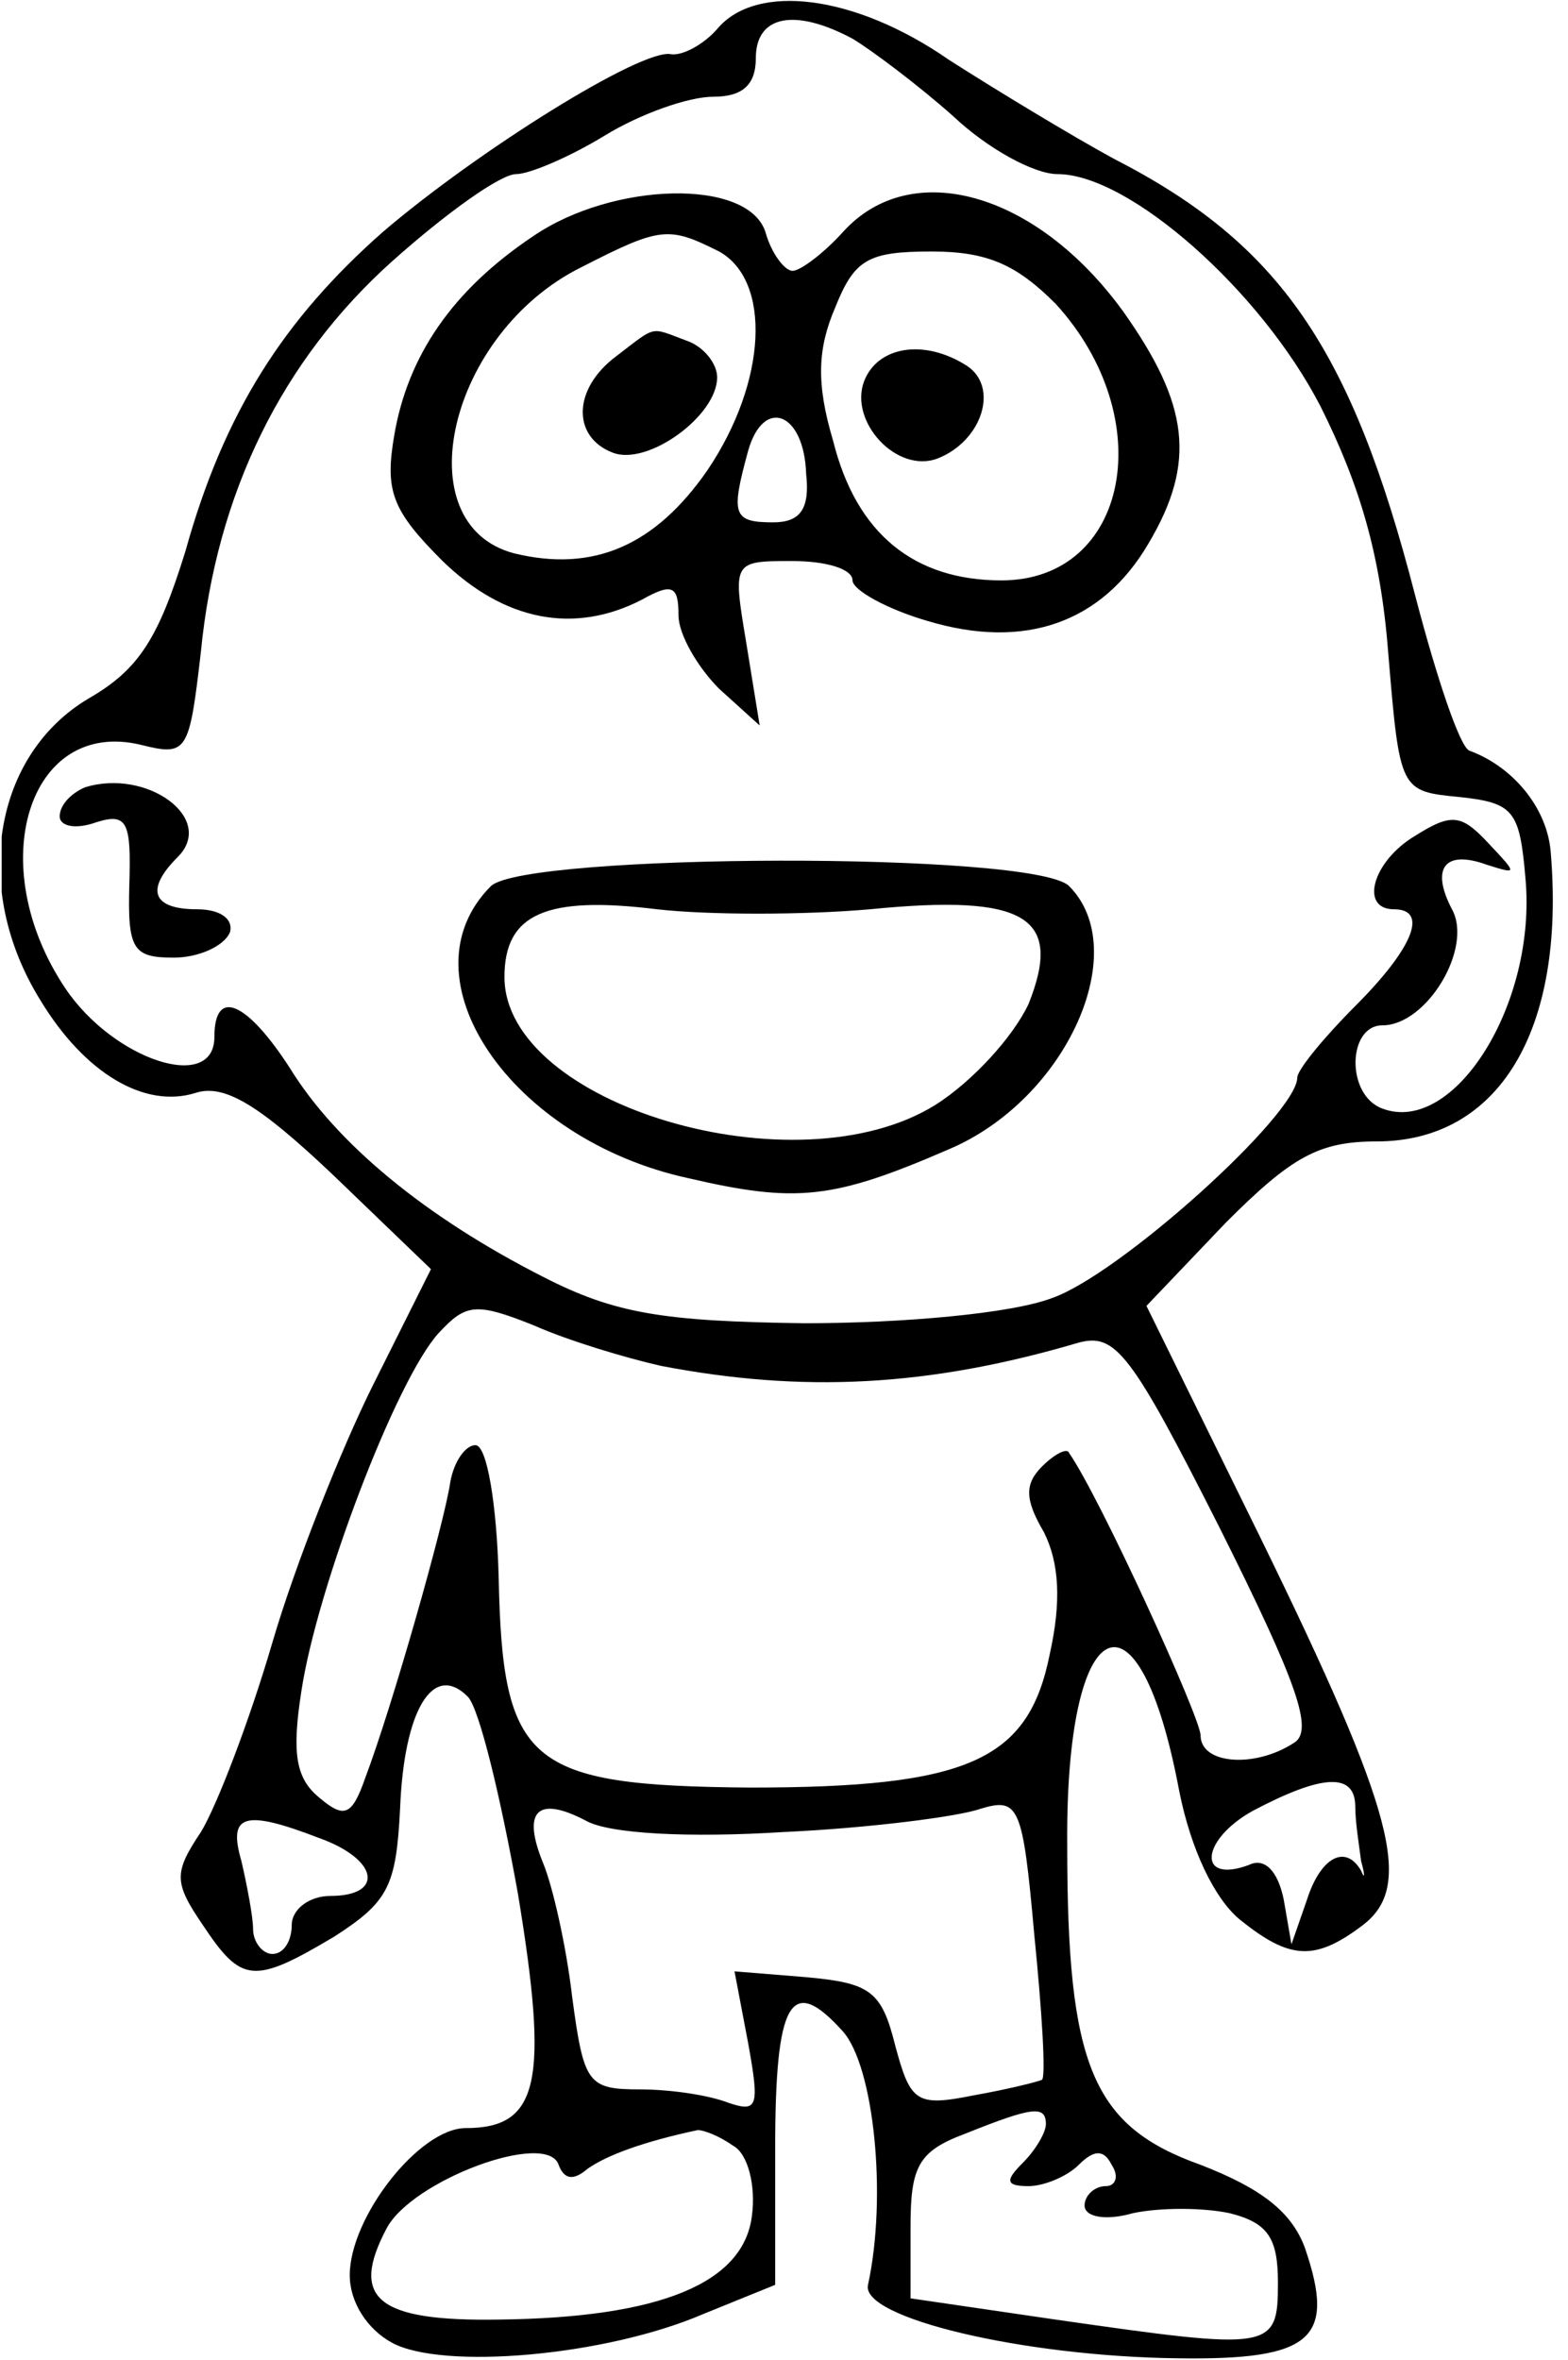 <?xml version="1.0" encoding="utf-8"?>
<!-- Generator: Adobe Illustrator 16.0.0, SVG Export Plug-In . SVG Version: 6.00 Build 0)  -->
<!DOCTYPE svg PUBLIC "-//W3C//DTD SVG 1.1//EN" "http://www.w3.org/Graphics/SVG/1.1/DTD/svg11.dtd">
<svg version="1.1" id="Layer_1" xmlns="http://www.w3.org/2000/svg" xmlns:xlink="http://www.w3.org/1999/xlink" x="0px" y="0px"
	 width="81.087px" height="122px" viewBox="0 0 81.087 122" enable-background="new 0 0 81.087 122" xml:space="preserve">
<g>
	<g>
		<defs>
			<rect id="SVGID_1_" x="0.087" width="81" height="122"/>
		</defs>
		<clipPath id="SVGID_2_">
			<use xlink:href="#SVGID_1_"  overflow="visible"/>
		</clipPath>
		<path clip-path="url(#SVGID_2_)" d="M37.087,1.5c-0.699,0.801-1.801,1.398-2.398,1.301c-1.5-0.301-10,5-14.903,9.199
			c-5.097,4.5-8.199,9.301-10.199,16.5c-1.398,4.5-2.398,6.102-5,7.602c-4.898,2.898-6.102,9.796-2.5,15.597
			c2.301,3.801,5.398,5.602,8,4.801c1.5-0.5,3.301,0.602,7.102,4.199l5.097,4.903l-3,6c-1.597,3.198-4,9.198-5.199,13.296
			c-1.199,4.102-2.898,8.5-3.699,9.801c-1.403,2.102-1.403,2.602,0.097,4.801c2,3,2.602,3.103,6.801,0.603
			c2.801-1.802,3.199-2.603,3.403-6.603c0.199-5.102,1.699-7.602,3.5-5.801c0.597,0.602,1.699,5.199,2.597,10.199
			C28.388,107.603,27.888,110,24.087,110c-2.398,0-6,4.603-6,7.603c0,1.397,0.898,2.796,2.199,3.5c2.602,1.397,11,0.698,16.102-1.5
			l3.699-1.5v-7c0-7.704,0.801-9.103,3.5-6.103c1.602,1.801,2.301,8.5,1.301,13.103c-0.402,1.698,8,3.698,16,3.796
			c7,0.102,8.199-1,6.598-5.699c-0.699-1.898-2.297-3.097-5.398-4.301c-5.602-2-6.898-5.098-6.898-16.5
			c-0.102-12.199,3.699-14,5.797-2.796c0.602,3,1.801,5.5,3.102,6.597c2.602,2.102,3.898,2.199,6.398,0.301
			c2.602-2,1.703-5.699-5.297-20l-5.902-12l4.102-4.301C66.787,59.801,68.189,59,71.189,59c6.297,0,9.797-5.699,9-15
			c-0.203-2.301-2-4.398-4.203-5.199c-0.5-0.199-1.699-3.801-2.797-8c-3.301-12.801-7-18.199-15.602-22.602
			c-2.199-1.199-6-3.5-8.5-5.097C44.189-0.301,39.087-0.898,37.087,1.5L37.087,1.5z M44.087,2c1,0.602,3.398,2.398,5.199,4
			c1.801,1.699,4.199,3,5.402,3c3.699,0,10.5,6,13.598,12c2,4,3.102,7.602,3.5,12.699c0.602,7.199,0.602,7.199,3.699,7.5
			c2.801,0.301,3.102,0.699,3.402,4.199c0.598,6.5-3.699,13.301-7.402,11.903c-1.898-0.699-1.797-4.301,0-4.301
			c2.301,0,4.703-4,3.602-6c-1.102-2.102-0.398-3.102,1.801-2.301c1.598,0.5,1.598,0.5,0.098-1.097
			c-1.398-1.5-1.898-1.602-3.797-0.403C70.986,44.5,70.287,47,72.087,47s1,2-2,5c-1.602,1.602-3,3.301-3,3.699
			c0,1.903-9.199,10.199-12.699,11.403c-2.102,0.796-7.699,1.296-12.801,1.296c-7.301-0.098-9.801-0.5-13.5-2.398
			c-6.102-3.102-10.699-6.898-13.102-10.801c-2.199-3.398-3.898-4.199-3.898-1.597c0,2.898-5.199,1.199-7.699-2.5
			c-4.301-6.403-1.903-14,3.898-12.602c2.403,0.602,2.5,0.398,3.102-4.801c0.801-8.199,4.199-15.097,9.898-20.199
			C23.087,11,25.888,9,26.689,9c0.699,0,2.796-0.898,4.597-2c1.801-1.102,4.301-2,5.602-2c1.5,0,2.199-0.602,2.199-2
			C39.087,0.801,41.087,0.398,44.087,2L44.087,2z M34.189,70.603c7.296,1.397,13.796,1.097,21.597-1.204
			c1.902-0.5,2.699,0.5,7.301,9.602c4,8,4.898,10.5,3.801,11.103c-2,1.296-4.801,1.097-4.801-0.403
			c0-0.898-5.199-12.301-6.801-14.597c-0.098-0.302-0.801,0.097-1.398,0.698c-0.902,0.898-0.902,1.699,0.098,3.398
			c0.801,1.602,0.902,3.602,0.301,6.301c-1.098,5.5-4.199,6.898-15.5,6.898c-11.5-0.098-12.801-1.199-13-10.898
			c-0.097-3.699-0.597-6.801-1.199-6.801c-0.5,0-1.102,0.801-1.301,1.903c-0.301,2.097-3,11.597-4.398,15.296
			c-0.699,2-1.102,2.102-2.403,1c-1.199-1-1.398-2.296-0.898-5.5c0.801-5.296,4.898-16.098,7.102-18.5
			c1.398-1.5,1.898-1.598,4.898-0.398C29.388,69.301,32.388,70.199,34.189,70.603L34.189,70.603z M70.087,93.398
			c0,0.801,0.199,2,0.301,2.801c0.199,0.699,0.199,1,0,0.5c-0.801-1.398-2.102-0.699-2.801,1.5l-0.801,2.301l-0.398-2.301
			c-0.301-1.5-1-2.199-1.801-1.801c-2.699,1-2.5-1.296,0.199-2.796C68.388,91.699,70.087,91.603,70.087,93.398L70.087,93.398z
			 M40.485,94.699c4.403-0.199,9.102-0.801,10.204-1.199c2-0.602,2.199-0.199,2.797,6.5c0.402,4,0.602,7.301,0.402,7.5
			c-0.199,0.103-1.801,0.5-3.5,0.801c-3,0.598-3.301,0.398-4.102-2.602c-0.699-2.801-1.301-3.199-4.598-3.5l-3.704-0.301
			l0.704,3.704c0.597,3.296,0.5,3.597-1,3.097c-1-0.398-3-0.699-4.602-0.699c-2.699,0-2.898-0.301-3.5-4.801
			c-0.301-2.597-1-5.699-1.5-6.898c-1.102-2.698-0.301-3.5,2.199-2.198C31.485,94.801,35.689,95,40.485,94.699L40.485,94.699z
			 M16.485,95c3.102,1.103,3.403,3,0.602,3c-1.102,0-2,0.699-2,1.5s-0.398,1.5-1,1.5c-0.5,0-1-0.602-1-1.301
			c0-0.597-0.301-2.199-0.602-3.5C11.787,93.801,12.587,93.5,16.485,95L16.485,95z M54.087,109.801c0,0.398-0.5,1.302-1.199,2
			c-0.902,0.898-0.902,1.199,0.301,1.199c0.797,0,2-0.5,2.598-1.102c0.801-0.796,1.301-0.796,1.699,0
			C57.888,112.5,57.689,113,57.189,113c-0.602,0-1.102,0.5-1.102,1c0,0.603,1.102,0.801,2.5,0.398c1.398-0.296,3.602-0.296,5,0
			c2,0.5,2.5,1.301,2.5,3.602c0,3.5-0.301,3.5-11.5,1.898l-7.5-1.098v-3.698c0-3.103,0.398-3.903,2.801-4.802
			C53.388,108.898,54.087,108.801,54.087,109.801L54.087,109.801z M37.888,110.898c0.801,0.402,1.199,2.102,1,3.602
			c-0.403,3.5-4.699,5.301-13.102,5.398c-6.301,0.102-7.699-1.098-5.801-4.699c1.301-2.5,8.301-5.097,8.903-3.301
			c0.301,0.801,0.801,0.801,1.5,0.204c1-0.704,2.898-1.403,5.699-2C36.388,110.103,37.189,110.398,37.888,110.898L37.888,110.898z
			 M37.888,110.898"/>
	</g>
	<path d="M27.587,12.199c-4.199,2.801-6.5,6.199-7.199,10.301c-0.5,2.898-0.102,3.898,2.5,6.5c3.199,3.102,6.801,3.801,10.301,2
		c1.597-0.898,1.898-0.699,1.898,0.801c0,1,1,2.699,2.102,3.801l2.097,1.898l-0.699-4.301C37.888,29,37.888,29,40.985,29
		c1.704,0,3.102,0.398,3.102,1c0,0.5,1.801,1.5,3.898,2.102c5,1.5,9,0.097,11.402-4c2.5-4.204,2.098-7.204-1.301-12
		c-4.5-6.204-11-8-14.5-4.102c-1,1.102-2.199,2-2.602,2c-0.398,0-1.097-0.898-1.398-2C38.689,9.199,31.689,9.398,27.587,12.199
		L27.587,12.199z M37.189,13c2.699,1.5,2.5,6.699-0.602,11.301c-2.699,3.898-5.898,5.301-10,4.301
		c-5.699-1.5-3.398-11.403,3.5-14.801C34.189,11.699,34.587,11.699,37.189,13L37.189,13z M54.587,15.699
		C59.986,21.602,58.388,30,51.787,30c-4.5,0-7.5-2.398-8.699-7.199c-0.898-3-0.801-4.801,0.102-6.903c1-2.5,1.699-2.898,5-2.898
		C51.087,13,52.587,13.699,54.587,15.699L54.587,15.699z M41.689,24.5c0.199,1.801-0.301,2.5-1.704,2.5
		c-2.097,0-2.199-0.398-1.296-3.699C39.485,20.5,41.587,21.301,41.689,24.5L41.689,24.5z M41.689,24.5"/>
	<path d="M31.888,18.398c-2.301,1.704-2.301,4.204-0.199,5c1.796,0.704,5.398-1.898,5.398-3.898c0-0.699-0.699-1.602-1.602-1.898
		C33.587,16.898,33.985,16.801,31.888,18.398L31.888,18.398z M31.888,18.398"/>
	<path d="M44.689,19.699c-0.801,2.102,1.699,4.801,3.797,4c2.301-0.898,3.203-3.699,1.5-4.801
		C47.787,17.5,45.388,17.898,44.689,19.699L44.689,19.699z M44.689,19.699"/>
	<path d="M4.388,40.699c-0.699,0.301-1.301,0.903-1.301,1.5c0,0.5,0.801,0.699,1.898,0.301c1.602-0.5,1.801,0,1.704,3.199
		C6.587,49.102,6.888,49.5,8.985,49.5c1.301,0,2.602-0.602,2.903-1.301C12.087,47.5,11.388,47,10.189,47c-2.301,0-2.704-1-1-2.699
		C11.189,42.301,7.587,39.699,4.388,40.699L4.388,40.699z M4.388,40.699"/>
	<path d="M25.388,45.801c-4.699,4.699,1,13.097,10.199,15.097c5.602,1.301,7.5,1.102,13.5-1.5c6.102-2.597,9.5-10.296,6.199-13.597
		C53.486,44,27.189,44.102,25.388,45.801L25.388,45.801z M44.986,47c8.102-0.801,10,0.398,8.203,4.898
		c-0.801,1.704-2.902,4-4.801,5.204c-7.199,4.5-22.301,0-22.301-6.602c0-3.301,2.199-4.199,7.898-3.5
		C36.587,47.301,41.587,47.301,44.986,47L44.986,47z M44.986,47"/>
</g>
</svg>
